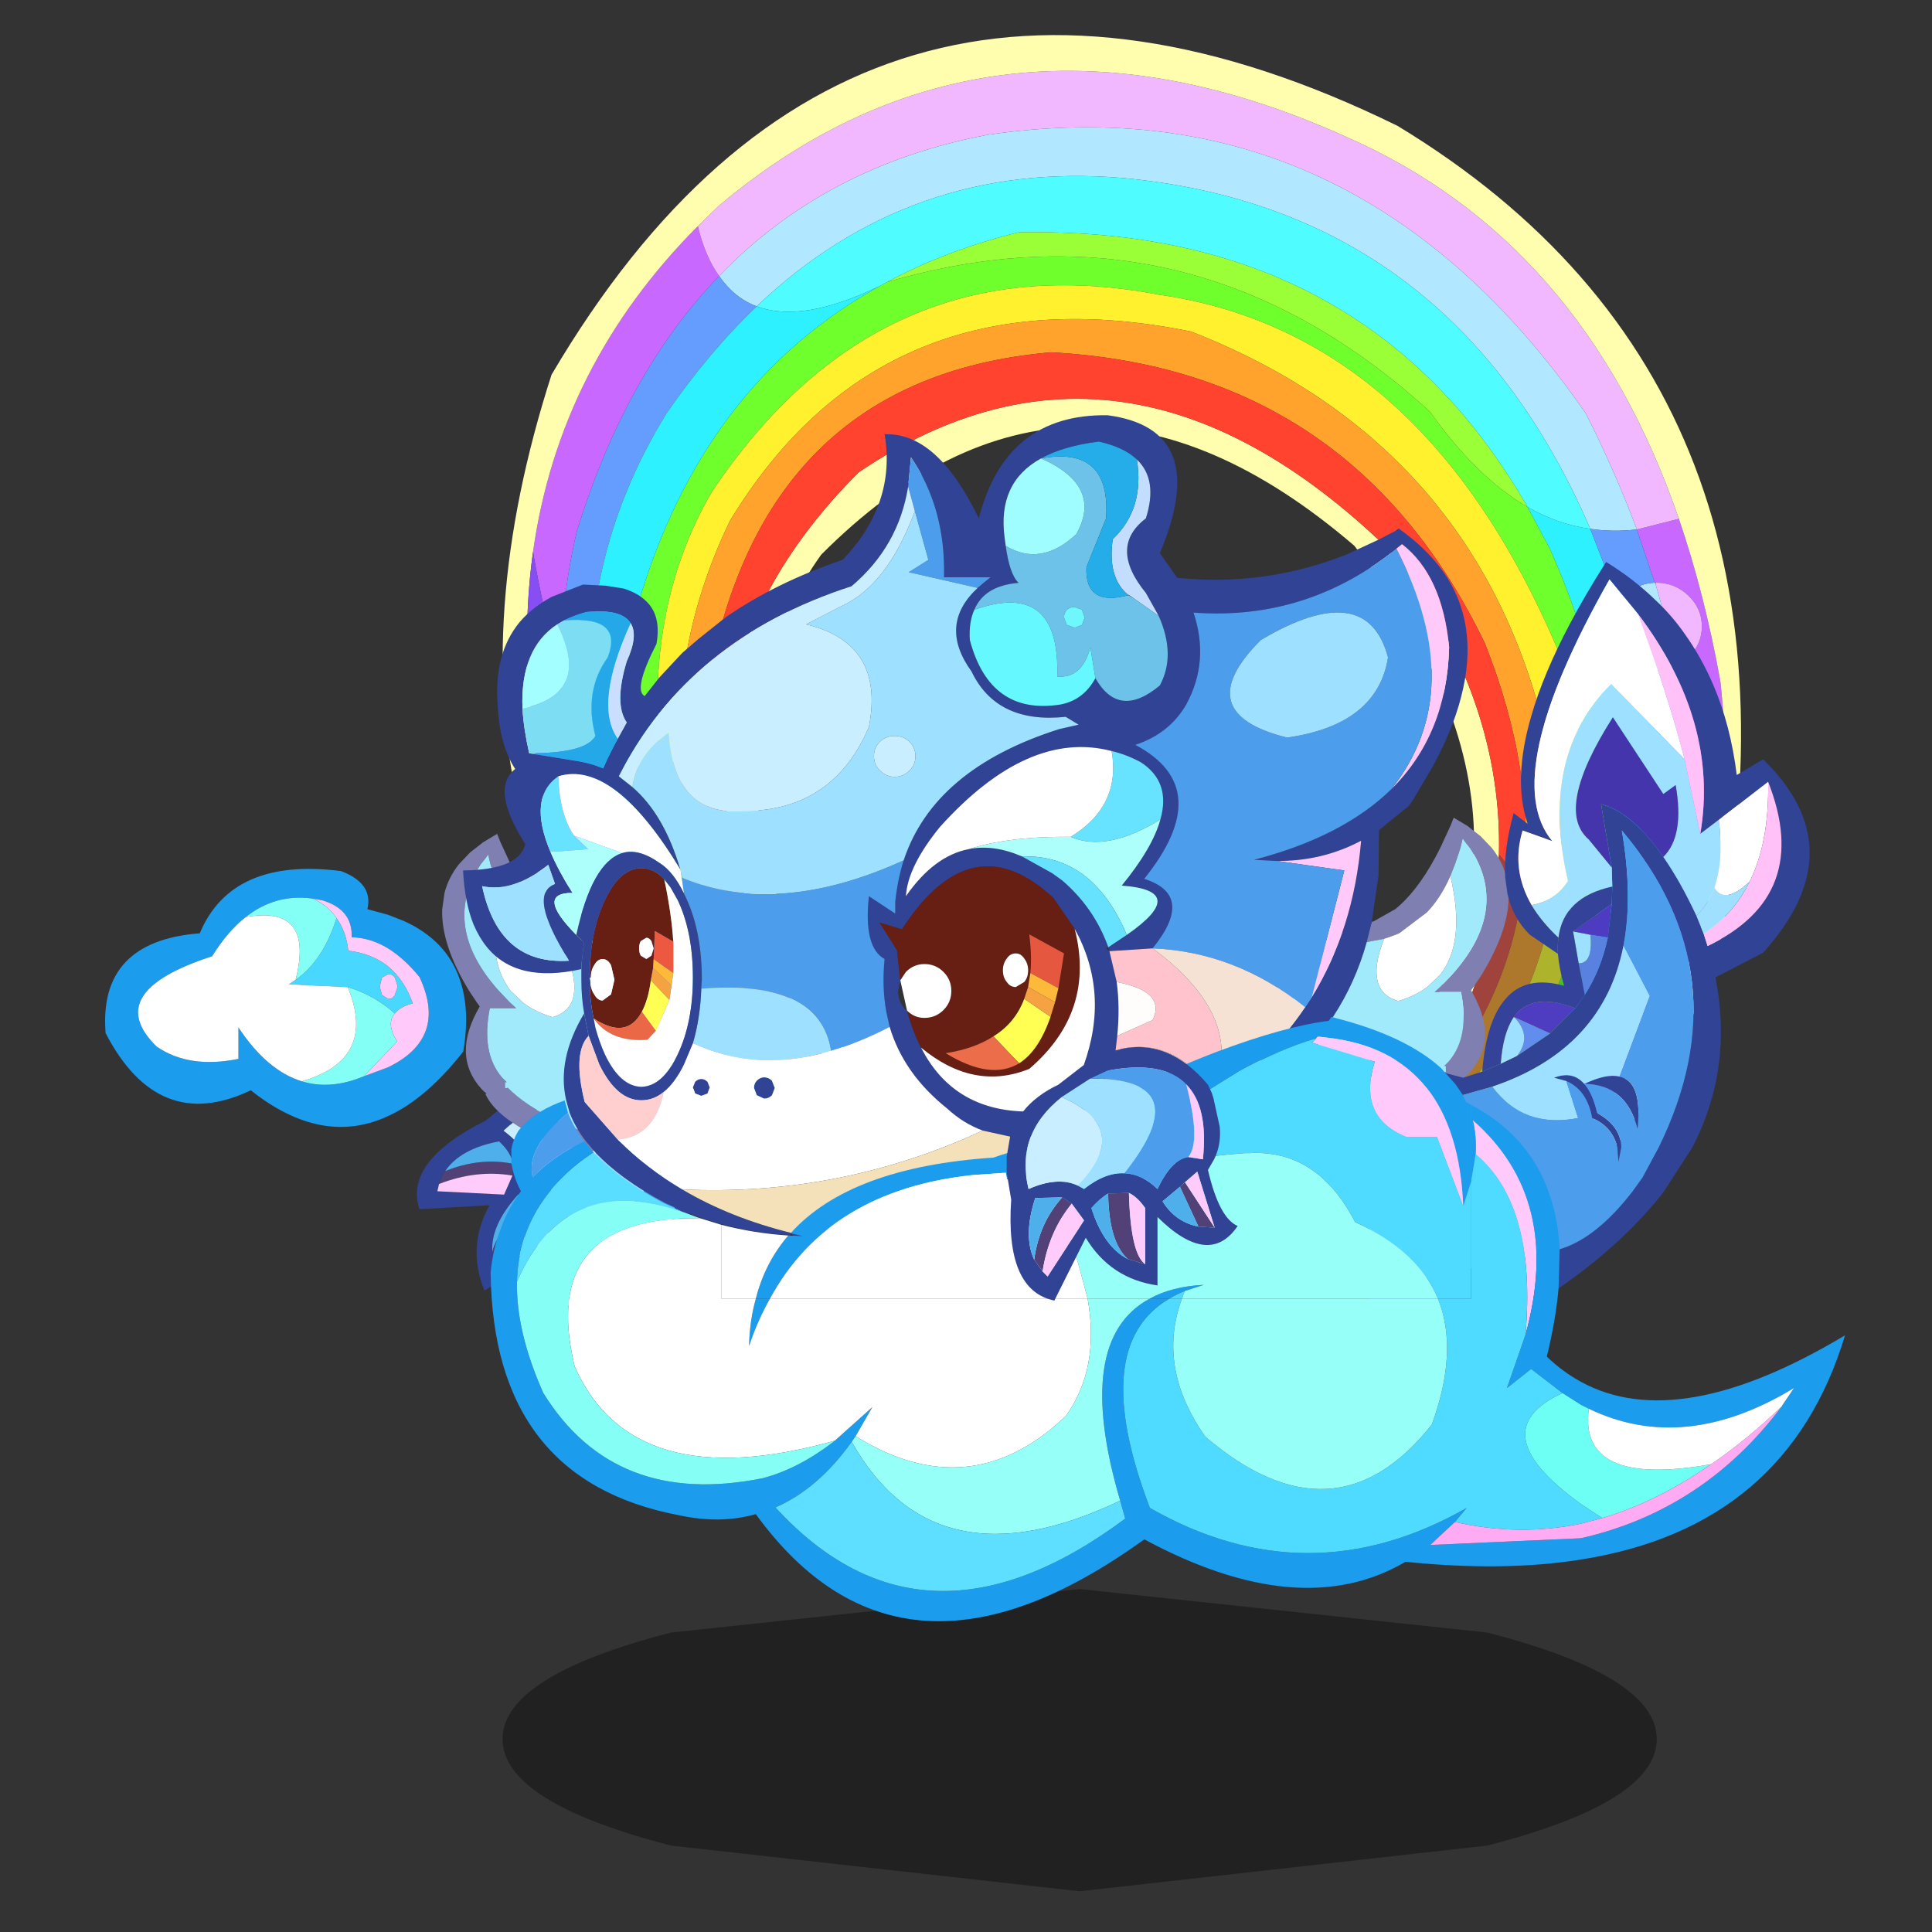 <svg xmlns:ffdec="https://www.free-decompiler.com/flash" xmlns:xlink="http://www.w3.org/1999/xlink" ffdec:objectType="frame" height="90" width="90" xmlns="http://www.w3.org/2000/svg"><rect width="100%" height="100%" fill="#333333" stroke="none"/><use ffdec:characterId="32" height="137.95" transform="translate(2.792 1.631) scale(.627)" width="140.35" xlink:href="#a"/><defs><g id="a" transform="translate(-4.45 -2.6)"><use ffdec:characterId="1" height="6.95" transform="matrix(1.715 0 0 3.231 37.337 118.058)" width="50" xlink:href="#b"/><use ffdec:characterId="3" height="21.65" transform="translate(30.95 80.8) scale(.833)" width="24.5" xlink:href="#c"/><use ffdec:characterId="5" height="110.05" transform="translate(37.35 2.6) scale(.833)" width="110.45" xlink:href="#d"/><use ffdec:characterId="7" height="28.3" transform="translate(93.55 60.75) scale(.833)" width="22.25" xlink:href="#e"/><use ffdec:characterId="9" height="28.3" transform="translate(32.85 61.95) scale(.833)" width="22.25" xlink:href="#f"/><use ffdec:characterId="16" height="75.45" transform="translate(98.96 36.046) scale(.833)" width="55.05" xlink:href="#g"/><use ffdec:characterId="18" height="23" transform="translate(7.8 64.55) scale(.833)" width="32.2" xlink:href="#h"/><use ffdec:characterId="24" height="75.25" transform="translate(34.4 30.85) scale(.833)" width="89.6" xlink:href="#i"/><use ffdec:characterId="29" height="53.9" transform="translate(36.45 75.55) scale(.833)" width="122.95" xlink:href="#j"/><use ffdec:characterId="31" height="22.6" transform="translate(74.75 77.8) scale(.833)" width="20.65" xlink:href="#k"/></g><g id="l" fill-rule="evenodd"><path d="M13.5 0q1.8.2 3.6 1.5l2.6 1.1 3 2.2q2.9 3.2 1.1 8.25l-.5.7-.35.4-1.85 1.7q-1.35.95-2.75 1.05l-1.15-.05q-3.2 3.05-3 4.8-4.55-.3-2.9-6.6L6.05 18.1q-1.6-3.9.45-7.6l-6.25.35q-1.4-4.25 5.9-7.9L8 1.45 9.25.7 11 .1l2.5-.1M19 3.7q-1.4-.9-2.7-1.4Q11.4.35 7.75 3.85q2.3 1.7 2.45 3.7l.05.6q2.2.9 3 2.45.7 1.35.25 3.2 2.9-.25 3.85 1l.4 1.2q4.4-1.85 5.15-4.65.8-2.9-2.5-6.75-.7-.5-1.4-.9m-3.75 11.95-.55-.2-1.9-.7q-1.1 1.95-.35 3.9l.6 1.3 3.55-3.8-1.35-.5m-4.3-5.4q-.7-.45-1.9-.7-2.45 2.7-2.3 5.1.05.8.4 1.55l4.3-2.5q.55-1.1.5-1.95-.1-.95-1-1.5M2 8.6l-.15.65 5.95.3.75-1.7.05-1.05q-.2-1.05-1.25-2-3.45.65-4.8 2.65Q2.2 8 2 8.6" fill="#314395"/><path d="M16.3 2.3q1.3.5 2.7 1.4 4.95 8.45-5.75 6.9-.8-1.55-3-2.45l-.05-.6q6.9 1.7 6.1-5.25" fill="#9de0ff"/><path d="M19 3.7q.7.4 1.4.9 3.3 3.85 2.5 6.75-3.75 3.7-5.55 3.45-.95-1.25-3.85-1 .45-1.85-.25-3.2 10.7 1.55 5.75-6.9" fill="#4d9ded"/><path d="m14.7 15.45.55.2-2.2 4.3-.6-1.3 2.25-3.2m-3.75-5.2q.9.55 1 1.5-4.7 2.9-4.8 4.45-.35-.75-.4-1.55.5-2.25 4.2-4.4M2 8.6q.2-.6.55-1.15Q5.65 6.2 8.6 6.8l-.05 1.05Q5.35 7.3 2 8.6" fill="#524177"/><path d="M22.9 11.35q-.75 2.8-5.15 4.65l-.4-1.2q1.8.25 5.55-3.45m-7.65 4.3 1.35.5-3.55 3.8 2.2-4.3m-3.3-3.9q.05.85-.5 1.95l-4.3 2.5q.1-1.55 4.8-4.45m-3.4-3.9-.75 1.7-5.95-.3L2 8.6q3.35-1.3 6.55-.75" fill="#ffcbfa"/><path d="M12.45 18.65q-.75-1.95.35-3.9l1.9.7-2.25 3.2m-5.7-4q-.15-2.4 2.3-5.1 1.2.25 1.9.7-3.7 2.15-4.2 4.4m-4.2-7.2q1.35-2 4.8-2.65 1.05.95 1.25 2-2.95-.6-6.05.65" fill="#4fafeb"/><path d="M10.2 7.55q-.15-2-2.45-3.7Q11.4.35 16.3 2.3q.8 6.95-6.1 5.25" fill="#c9eeff"/></g><g id="m" fill-rule="evenodd"><path d="M17.4 17.05q.65 2.7 1.9 4.45-8.35 8.65-12.7 22.8-1.45 6.2-1.4 12.25Q3.75 52.3 2.7 46.1q2.35-16.65 14.7-29.05m85.35 31.8-1.6-4.75 3.75-.95q2.3 6.7 3.7 14.5.75 6.75.1 12.95l-3.8 4.3q1.35-9-.35-18.55l1.2-.85q1.2-1.15 1.2-2.75t-1.2-2.75q-1.2-1.15-2.85-1.15h-.15" fill="#c868ff"/><path d="M101.15 44.1q-1.9-5.1-4.55-10.35Q76 4.1 43.25 8.9q-14.5 2.75-23.95 12.6-1.25-1.75-1.9-4.45l1.85-1.8q24.3-20.45 55.9-6.2 21.2 9.25 29.75 34.1l-3.75.95m3.4 12.25q-.65-3.7-1.75-7.45l.1-.05q1.65 0 2.85 1.15 1.2 1.15 1.2 2.75t-1.2 2.75l-1.2.85" fill="#f1b7ff"/><path d="M22.65 24.2q-2-.75-3.35-2.7 9.45-9.85 23.95-12.6Q76 4.1 96.6 33.75q2.65 5.25 4.55 10.35-2.1.25-4.15-.05-12.35-28.6-41.75-31.3-18.9-1.6-32.6 11.45m76.8 26.55.65-.75q1.1-1.1 2.65-1.15l.05.05q1.1 3.75 1.75 7.45l-1.65.3q-1.3 0-2.35-.7l-1.1-5.2" fill="#b1e7ff"/><path d="M91.4 42.1q2.7 1.55 5.6 1.95l2.15 5.55.3 1.15q-.55.9-.55 2 0 1.6 1.2 2.75l.45.45q2.15 11.8.2 21.8-1.55.75-3.05.85 3.25-15.9-4.3-32.75l-2-3.75" fill="#2df1fe"/><path d="M19.3 21.5q1.35 1.95 3.35 2.7-4.25 4.05-8.05 9.55-8.25 13.4-6.5 29-1.6-2.25-2.9-6.2-.05-6.05 1.4-12.25 4.35-14.15 12.7-22.8M97 44.05q2.05.3 4.15.05l1.6 4.75q-1.55.05-2.65 1.15l-.65.75-.3-1.15L97 44.05m3.55 11.9q1.05.7 2.35.7l1.65-.3q1.7 9.55.35 18.55-2.15 1.95-4.15 2.85 1.95-10-.2-21.8" fill="#659dff"/><path d="m33.7 22.35.55-.3Q61.3 14.1 82.7 33.6q4.15 5.85 8.7 8.5l2 3.75q7.55 16.85 4.3 32.75l-1.75-.1Q98 68.2 94.5 55.8 82.45 26.55 58.45 23.15q-24.85-4.75-39.8 17.6-6.1 10.45-4.55 24.6l-3.25-.15q-.9-7.4 1.2-14.35Q17.8 31.1 33.7 22.35" fill="#6eff2d"/><path d="M22.65 24.2q13.7-13.05 32.6-11.45 29.4 2.7 41.75 31.3-2.9-.4-5.6-1.95Q77 17 46 17.6q-6.45 1.6-11.75 4.45l-.55.3q-6.95 3.4-11.05 1.85" fill="#4ffcff"/><path d="m99.45 50.75 1.1 5.2-.45-.45q-1.2-1.15-1.2-2.75 0-1.1.55-2" fill="#44e8fb"/><path d="M17.4 17.05Q5.05 29.45 2.7 46.1 1 58.3 4.7 72.75q5.45 15.75 16.7 25.5l-.55 1.6Q-9.55 73.5 4.35 30.3 31.4-15.65 79.8 8.1q38.75 23.45 28.5 74.3-8.45 21.7-22.75 27.65.6-1.65.7-3.2 20-14.8 22.45-36.25.65-6.2-.1-12.95-1.4-7.8-3.7-14.5-8.55-24.85-29.75-34.1-31.6-14.25-55.9 6.2l-1.85 1.8m2.65 43.6Q21.7 49.05 31.75 39 55.8 22.8 79.8 46.65q9.4 12.85 9.05 26.45-.25 7.25-3.3 14.75-2.55 5.8-6.35 8.1l-1.85-1.15q19.25-22.7-1.4-49.25-25.2-21.6-47.55.8-12.7 17.85 2.05 44.1l-1.8.65Q18 74.75 20.05 60.65" fill="#fffeaf"/><path d="M86.25 106.85v-1.45q8.5-5.8 14.65-17.1 2.9-6.55 4-13.4l3.8-4.3q-2.45 21.45-22.45 36.25" fill="#874ef5"/><path d="m15.8 64.55-1.7.8q-1.55-14.15 4.55-24.6 14.95-22.35 39.8-17.6 24 3.4 36.05 32.65 3.5 12.4 1.45 22.7l-2.3-.8q.6-3.2.85-6.65Q90.9 38 61.4 26.45q-27.5-5.6-41.15 16.9-5 10.4-4.45 21.2" fill="#fff12d"/><path d="M15.8 64.55q-.55-10.8 4.45-21.2 13.65-22.5 41.15-16.9Q90.9 38 94.5 71.05q-.25 3.45-.85 6.65l-2.65-2q1.15-9.95-3.4-21.45-11.85-24.5-38.7-25.95-27.25 2.35-31.1 32.95V63l-2 1.55" fill="#ffa32d"/><path d="M17.8 63v-1.75q3.85-30.6 31.1-32.95 26.85 1.45 38.7 25.95 4.55 11.5 3.4 21.45l-2.15-2.6q.35-13.6-9.05-26.45Q55.8 22.8 31.75 39 21.7 49.05 20.05 60.65L17.8 63" fill="#ff432e"/><path d="M88.85 73.1 91 75.7q-1.25 11.65-10.45 21.15l-1.35-.9q3.8-2.3 6.35-8.1 3.05-7.5 3.3-14.75" fill="#9f433c"/><path d="m91 75.7 2.65 2q-2.55 12.6-11.8 20.2l-1.3-1.05q9.2-9.5 10.45-21.15" fill="#ad782b"/><path d="m14.1 65.35 1.7-.8q.75 13.65 10.15 28l-.9.7-6.4-9.8q-3.6-9.7-4.55-18.1M93.65 77.7l2.3.8q-2.35 12-12.3 21.2l-1.8-1.8q9.25-7.6 11.8-20.2" fill="#adb42b"/><path d="M83.65 99.7q9.95-9.2 12.3-21.2l1.75.1q-1.25 6.3-4.3 12.5l-8.65 10.05-1.1-1.45" fill="#4bbf2b"/><path d="m85.85 103.65-1.1-2.5L93.4 91.1q3.05-6.2 4.3-12.5 1.5-.1 3.05-.85-2.9 15-14.9 25.9" fill="#1fb4f4"/><path d="m86.25 105.4-.4-1.75q12-10.9 14.9-25.9 2-.9 4.15-2.85-1.1 6.85-4 13.4-6.15 11.3-14.65 17.1" fill="#4576f5"/><path d="M22.65 24.2q4.1 1.55 11.05-1.85-15.9 8.75-21.65 28.5-2.1 6.95-1.2 14.35-1.5-.65-2.75-2.45-1.75-15.6 6.5-29 3.8-5.5 8.05-9.55" fill="#2df1ff"/><path d="M8.1 62.75q.9 8.4 4.75 17.45 4.9 8.95 10.25 15.05l-.8 1.3Q5.2 77.3 5.2 56.55q1.3 3.95 2.9 6.2" fill="#4a74f5"/><path d="M2.7 46.1q1.05 6.2 2.5 10.45 0 20.75 17.1 40l-.9 1.7Q10.15 88.5 4.7 72.75 1 58.3 2.7 46.1" fill="#874ef4"/><path d="M14.1 65.35q.95 8.4 4.55 18.1l6.4 9.8-.85.8Q12.5 78.85 10.85 65.2l3.25.15" fill="#52bf2b"/><path d="M25.95 92.55q-9.4-14.35-10.15-28l2-1.55q.15 14.05 9.65 28.65l-1.5.9" fill="#ad7c2b"/><path d="m17.8 63 2.25-2.35Q18 74.75 28.65 91.1q-.65.25-1.2.55-9.5-14.6-9.65-28.65" fill="#ad342c"/><path d="M8.1 62.75q1.25 1.8 2.75 2.45Q12.5 78.85 24.2 94.05l-1.1 1.2q-5.35-6.1-10.25-15.05Q9 71.15 8.1 62.75" fill="#20b4ed"/><path d="M34.25 22.05Q39.55 19.2 46 17.6q31-.6 45.4 24.5-4.55-2.65-8.7-8.5-21.4-19.5-48.45-11.55" fill="#9bff38"/></g><g id="n" fill-rule="evenodd"><path d="M.6 24.25Q0 23 0 21.55 0 16.3 3.25 13 5.9 10.3 10 9.45V9.3l.2-.05 1.95-1.1.35-.3q1.95-1.75 3.65-5.15l.9-1.95.3-.75 1.25.75.25.2.9.7 1 1.05q.95 1.2 1.3 2.6l.2 1.45q.1 3.15-2.4 7.25l-.7 1.05-.25.35q2.55 4.35-.15 7.35l-.25.25-.2.15.1.05q-.8 1.75-3.65 3.3Q11.4 28.3 8 28.3l-2.75-.4q8.05-2.1 11.15-5.25l.2.05.05-.05v-.5h-.15l.4-.4q1.9-2.2 1.1-6.2h-2.35l.55-.5 1-1.05q5.2-5.8 1.6-11.3l-.4-.5-.25-.35-.2.85-.45 1.35-.45 1.15q-.85 1.95-2.1 3.25L12.5 10.3l-.35.15-1 .35-1.6.3.1-.35q-2.85 1-4.65 2.7-3.1 3-4.4 10.8" fill="#7f7fb2"/><path d="m5.25 27.9-.4-.15q-1-.4-1.95-1-1.6-1.05-2.3-2.5 1.3-7.8 4.4-10.8 1.8-1.7 4.65-2.7l-.1.35 1.6-.3q-.85 2.1-.65 3.45.2 1.6 1.9 2.1 1.55-.45 2.65-1.3l1.1-1.05q2.3-2.95.9-8.8l.45-1.15.45-1.35.2-.85.25.35.4.5q3.6 5.5-1.6 11.3l-1 1.05-.55.5H18q.8 4-1.1 6.2l-.4.4h.15v.5l-.05.05-.2-.05Q13.3 25.8 5.25 27.9" fill="#a1eafc"/><path d="m11.15 10.8 1-.35.35-.15 2.45-1.85q1.25-1.3 2.1-3.25 1.4 5.85-.9 8.8l-1.1 1.05q-1.1.85-2.65 1.3-1.7-.5-1.9-2.1-.2-1.35.65-3.45" fill="#fff"/></g><g id="o" fill-rule="evenodd"><path d="M17 27.9q-8.05-2.1-11.15-5.25l-.2.05-.05-.05v-.5h.15l-.4-.4q-1.9-2.2-1.1-6.2H6.6l-.55-.5-1-1.05q-5.2-5.8-1.6-11.3l.4-.5.25-.35.2.85.45 1.35.45 1.15q.85 1.95 2.1 3.25l2.45 1.85.35.15 1 .35 1.6.3-.1-.35q2.85 1 4.65 2.7 3.1 3 4.4 10.8.6-1.25.6-2.7 0-5.25-3.25-8.55-2.65-2.7-6.75-3.55V9.3l-.2-.05q-1-.35-1.95-1.1l-.35-.3Q7.8 6.1 6.1 2.7L5.2.75 4.9 0 3.65.75l-.25.2-.9.7-1 1.05Q.55 3.9.2 5.3L0 6.75Q-.1 9.9 2.4 14l.7 1.05.25.35q-2.55 4.35.15 7.35l.25.25.2.15-.1.05q.8 1.75 3.65 3.3 3.35 1.8 6.75 1.8l2.75-.4" fill="#7f7fb2"/><path d="m5.2 5.2-.45-1.15L4.3 2.7l-.2-.85-.25.35-.4.5Q-.15 8.2 5.05 14l1 1.05.55.5H4.25q-.8 4 1.1 6.2l.4.4H5.6v.5l.05.05.2-.05Q8.95 25.8 17 27.9l.4-.15 1.95-1q1.6-1.05 2.3-2.5-1.3-7.8-4.4-10.8-1.8-1.7-4.65-2.7l.1.35-1.6-.3q.85 2.1.65 3.45-.2 1.6-1.9 2.1-1.55-.45-2.65-1.3L6.1 14q-2.3-2.95-.9-8.8" fill="#a1eafc"/><path d="M5.2 5.2q-1.4 5.85.9 8.8l1.1 1.05q1.1.85 2.65 1.3 1.7-.5 1.9-2.1.2-1.35-.65-3.45l-1-.35-.35-.15L7.3 8.45Q6.05 7.15 5.2 5.2" fill="#fff"/></g><g id="p" fill-rule="evenodd"><path d="m16.8 34.95-2.5-1.7q-1.5-1.45-2-3.65l-.2-1.45q-.15-2.5.75-5.75l1.25.95q-1.35-3.95.35-9.7 1.05-3.65 3.4-8.1Q19.25 2.9 21.1 0q2.45 1.5 4.4 3.4 1.45 1.35 2.6 3 1.5 2.1 2.55 4.55 1.55 3.6 2.1 8.05l2.35-1.4q8.3 8.05 0 17.25l-4.25 2.2q1.6 8.1-2.05 15.15l-2.55 3.95q-3.5 4.55-9.4 8.65L0 68.6v-3.65l16.95-3.65q3.25-.95 6.5-5.15l.9-1.25 1.45-2.7q7.55-15.4-3.3-28.25 1 5.8.15 10.25-1.8 9.25-11.7 12.6l-2.65.75-8.3-1.6V43.8L8.35 46l1.7-.55 1.65-.7 1.45-.7 2.95-2 2.25-2.25.85-1.2q1.45-2.25 2.05-5.1l.35-3 .05-1.55-.05-1.7-.95-5.65q2.75.7 5.55 4.7 1.5 2.15 2.95 5.25l.65 1.6.35 1.1q9.4-4.5 5.4-14.65l-4.4 3.4-1.65 1.25q1.7-10-5.55-19.6l-2.55-3.1Q11.45 19.1 16.3 24.9l-2.65-.95q-1.05 3.45.8 6.65.9 1.5 2.4 2.9-.1.65-.05 1.45m.75 11.35-1.1-.3q1.65-.65 2.7.55.75.85 1.15 2.6 2.1 1.15 2.15 3.05l-.25 1.3-.1-1.3q-.45-1.85-2.25-2.6-.45-2.5-2.3-3.3m1.6.25q2-.95 3.15-.65 2.05.45 1.6 4.65-1-3.95-4.75-4" fill="#314395"/><path d="M14.45 30.6q-1.85-3.2-.8-6.65l2.65.95q-4.85-5.8 5.1-23.35l2.55 3.1Q26.6 11.8 28.1 17.6l-6.55-6.7q-6.45 6.4-3.85 17.55-1.15 1.8-3.25 2.15m16.7-7.6 4.4-3.4q.1 5.4-1.65 8.9-2.2 2.1-3.15.55.85-2.4.4-6.05" fill="#fff"/><path d="M16.85 33.5q-1.5-1.4-2.4-2.9 2.1-.35 3.25-2.15-2.6-11.15 3.85-17.55l6.55 6.7 1.4 6.65L31.15 23q.45 3.65-.4 6.05-.55 1.5-1.6 2.5-1.45-3.1-2.95-5.25 1.9-1.85 1.1-6.4l-1.1.8-4.5-6.85q-5.25 8.25-2.15 10.9l2.05 2.5.05 1.7q-4.35.95-4.8 4.55m-3.7 10.55-1.45.7q.2-2.75 1.15-4.15h.05q1.65 1.7.25 3.45m-2.2 2.75q9.9-3.35 11.7-12.6L25 38.7l-2.7 7.2q-1.15-.3-3.15.65-1.05-1.2-2.7-.55l1.1.3 1.05 3.3q-4.9.95-7.65-2.8m7.7-11-.5-2.85 1.55.3q.25 2.55-1.05 2.55" fill="#9de0ff"/><path d="M23.95 4.65q7.25 9.6 5.55 19.6l-1.4-6.65q-1.5-5.8-4.15-12.95m11.6 14.95q4 10.15-5.4 14.65l-.35-1.1q2.65-1.7 4.1-4.65 1.75-3.5 1.65-8.9" fill="#ffc1f8"/><path d="M26.2 26.3q-2.8-4-5.55-4.7l.95 5.65-2.05-2.5q-3.1-2.65 2.15-10.9l4.5 6.85 1.1-.8q.8 4.55-1.1 6.4" fill="#4535ad"/><path d="m21.6 30.5-.35 3-1.55-.25-1.55-.3 3.45-2.45" fill="#4d3bc1"/><path d="M21.25 33.5q-.6 2.85-2.05 5.1l-.55-2.8q1.3 0 1.05-2.55l1.55.25" fill="#5982e0"/><path d="M16.8 34.95q-.05-.8.05-1.45.45-3.6 4.8-4.55l-.05 1.55-3.45 2.45.5 2.85.55 2.8-.85 1.2q-3.85-1.5-5.5.8-.95 1.4-1.15 4.15l-1.65.7q.35-4.55 2.1-6.5 1.8-2.1 5.2-1.15-.45-1.6-.55-2.85" fill="#34429a"/><path d="m0 45.95 8.3 1.6 2.65-.75q2.75 3.75 7.65 2.8l-1.05-3.3q1.85.8 2.3 3.3 1.8.75 2.25 2.6l.1 1.3.25-1.3q-.05-1.9-2.15-3.05-.4-1.75-1.15-2.6 3.75.05 4.75 4 .45-4.2-1.6-4.65l2.7-7.2-2.35-4.5q.85-4.45-.15-10.25Q33.35 36.8 25.8 52.2l-1.45 2.7-.9 1.25q-3.25 4.2-6.5 5.15L0 64.95v-19" fill="#4d9ded"/><path d="m18.35 39.8-2.25 2.25-3.2-1.45h-.05q1.65-2.3 5.5-.8" fill="#4e3cc1"/><path d="m16.1 42.05-2.95 2q1.4-1.75-.25-3.45l3.2 1.45" fill="#608dee"/><path d="m29.8 33.15-.65-1.6q1.05-1 1.6-2.5.95 1.55 3.15-.55-1.45 2.95-4.1 4.65" fill="#9fdfff"/></g><g id="q" fill-rule="evenodd"><path d="M26.65 4.65q3.75 1.7 4.95 5.1 1 2.75.35 6.55-3.3 4.2-6.7 5.75-5.9 2.75-12.25-2.3Q4.75 23.7.05 14.65q-.65-8.2 8.4-8.9Q11.3-1.05 21.05.2q2.9 1.1 2.35 3.4l1.85.5 1.4.55M23.1 18.5l2.15-.8q5.35-2.6 2.8-8.05Q26.7 8 25.25 7.1q-1.55-.95-3.25-1 .1-2.5-2.65-3.3l-.85-.15q-3.3-.45-5.95 1.65-1.6 1.25-3 3.5-9.9 3.2-4.95 8.05 2.9 2 7.3 1.1v-2.8q2.55 3.85 5.65 4.8 2.55.8 5.55-.45" fill="#1c9ced"/><path d="M20.65 4.4q.85 1.15 1.05 2.9 2.1.25 3.55 1.4 1.45 1.2 2.2 3.3-1.15.3-1.6.9l-.6-.5q-1.7-1.3-3.6-1.85l-5.25-.25.6-.4q2.45-1.7 3.65-5.5m4.6 7.2h.05q.35 0 .55-.35l.25-.75-.25-.8q-.2-.3-.55-.3h-.05l-.55.3-.2.8.2.75.55.35" fill="#47d7ff"/><path d="M25.85 12.9q.45-.6 1.6-.9-.75-2.1-2.2-3.3-1.45-1.15-3.55-1.4-.2-1.75-1.05-2.9-.75-1.15-2.15-1.75l.85.15q2.75.8 2.65 3.3 1.7.05 3.25 1 1.45.9 2.8 2.55 2.55 5.45-2.8 8.05l-2.15.8 2.95-3.1q-1-1.6-.2-2.5m-.6-1.3-.55-.35-.2-.75.2-.8.55-.3h.05q.35 0 .55.3l.25.8-.25.75q-.2.35-.55.35h-.05" fill="#ffcafa"/><path d="M20.65 4.4Q19.45 8.2 17 9.9q1.7-6.7-4.45-5.6 2.65-2.1 5.95-1.65 1.4.6 2.15 1.75m1 6.15q1.9.55 3.6 1.85l.6.5q-.8.9.2 2.5l-2.95 3.1q-3 1.25-5.55.45 6.75-1.95 4.1-8.4" fill="#83fff6"/><path d="m17 9.9-.6.4 5.25.25q2.65 6.45-4.1 8.4-3.1-.95-5.65-4.8v2.8q-4.4.9-7.3-1.1Q-.35 11 9.55 7.8q1.4-2.25 3-3.5Q18.7 3.2 17 9.9" fill="#fff"/></g><g id="r" fill-rule="evenodd"><path d="M82.8 33.35q4.95-4.9 5.15-12.65-.6-6.4-4.2-9.2l-.5.4q-8 6.45-18.1 5.7 1.45 4.35-.65 8.2-1.5 2.6-4.55 3.6 7.3 3.85.8 11.95 4.6 1.45.75 6.2l-3.85.25.65 2.75q.3 2.25.05 4.8l-.15 1.3.6-.15-.65.3q-2.45 8.15-9.3 7.55l-2.5-.55q-1.75-.65-3.15-1.95-3.9-3.1-5.15-7.3l-.3-1.35q-.4-2.2-.15-4.7-1.9-1.05-1.4-5.6l2.35 1.55V43.4q.2-1.95.75-3.7Q42 31.55 53.15 28l1.75-.4-1.15-.7q-6.15.65-8.4-4.05-3-4.15.55-7.45.5-.45 1.15-.95H42.9q.15-6.15-2.95-10.7l-.25 2.6q-.85 5.35-5.05 8.9Q20.1 19.95 13.9 32.2l1.2.95q2.85 2.45 4.3 7.4-5.95-9.85-10.9-8.35-2.75 1.9-.7 6.75.7 1.65 1.95 3.65-3.35 0 .35 3.75l.7.7q-.2 1.15-.25 2.35-5.8 1.3-8.45-2-.65-.8-1.15-1.95Q.15 43.5 0 40.6q5-.05 5.55-2.35-3.15-4.95-.9-6.7-1.4-2.15-1.55-5.6-.4-4.65 1.95-7.5 1.1-1.3 2.85-2.25l2.8-1.1 2 .1 1.6.25q1.3.4 2.05 1.15 1.35 1.3.9 3.8-2.1 4.1-1.05 4.65l1.3-1.65 2.05-2.2L21 19.95 23.45 18q4.5-3.1 10.4-5.1 4.8-5 3.75-11.2 4.7-.2 8.4 7.5Q48.4-.15 57.5 0q9.3 1.25 4.65 12.3l1.55 2.2q7.9.8 15.15-2.1l2.8-1.3 1.45-.75.35-.25q2.4 1.7 3.9 3.75Q90.75 18.6 89 25.2q-.75 2.9-2.55 6.2l-1.75 2.95-.35.5L81.7 37l-.05 4.05-.6 4.15-.45 1.8q-1 3.6-3 6.65l-1.25 1.75-.15.2.45.1-1.95 2.05-.4-.1q-2.9 2.85-6.8 5.05l.05.75-.15-.7Q52.7 72.1 33.2 72.9l.5 1.25q-1.95.5-3.75 1.1l-.6-2.3Q48.7 71.1 67 60.95q5-3.55 8.1-8.15l.6-.9q3.75-6.1 4.4-13.95-3.5 1.85-7.55 1.8h-.1l-1.9-.1q7.9-2.05 12.25-6.3m-25.25 14.1-.2.1.3.25-.1-.35 1.65-1.1q5.7-3.95-.45-4.4 2.75-3.35 3.45-5.9.95-3.35-1.75-5.1-1.3-.7-2.6-1Q50.4 28 42.55 36.7q-2.9 3.55-3.05 6.2 2.5-3.6 5.6-4.2 2.2-.45 4.75.65l2.7 1.5.9.65q2.85 2.45 4.1 5.95m4.5-29.55-1.15-2.05q-3.35-4.1 0-6.65 1.1-3.45-.8-5.25-1.15-1.1-3.4-1.6-3.15.4-5.15 1.5Q47.65 6 48.3 10.9l.1.75q.35 2.55 1.15 3.3-3.05.25-3.95 2.4-.5 1.1-.4 2.7 1.8 6.75 8.1 5.75 2.05-.4 3.1-2.35 2.1 3.7 5.75.65 1.45-2.7-.1-6.2m-7.5 27.9-1.9-2.75q-7.3-6.8-13.5 2.8l-2-.6 1.55 2.45.3 2.7-.2.95q0 1 .7 1.7l.1.05q.5 1.85 1.25 3.3 2.8 5.5 9.15 5.7 3.65-.35 5.35-4.1 2.35-6.5-.8-12.2M9 18.3l-.6.35q-3.3 2.15-3.1 7.5.1 1.8.6 4l4 .65q1.4.2 2.6.7.6-1.4 1.3-2.65l.8-1.45q-1.15-1.65 0-5.45 1.05-2.3.35-3.4-.8-1.3-3.95-1-1.1.3-2 .75M7.6 40.1Q4.4 42.6 1.7 42q1.5 7.05 7.75 6.65Q5.7 42.7 8.2 41.8l-.6-1.7m12.9 19.85.2-.5q.25-.25.55-.25.3 0 .55.25l.2.5-.2.55-.55.2-.55-.2-.2-.55m5.7-.6q.3-.3.65-.3.4 0 .7.3l.25.65-.25.65q-.3.3-.7.3l-.65-.3-.25-.65q0-.4.25-.65m3.15 13.6-.2.2q-4.1-.25-7.9-1.55l-1.5-.55-1.75-.8q-3.95-2.1-6.2-4.5l-.85-1Q10 63.5 9.5 62.2l-.3-1.1q-.85-3.65 1.6-7.75l.4 2q-1.45 1.5-.35 5.9l2.95 3.35q2.55 2.55 5.75 4.45 4.3 2.55 9.8 3.9" fill="#314395"/><path d="m83.25 11.9.5-.4q3.6 2.8 4.2 9.2-.2 7.75-5.15 12.65 6.95-8.75.45-21.45m-10.7 27.85q4.05.05 7.55-1.8-.65 7.85-4.4 13.95l2.9-11.3-6.05-.85" fill="#ffcafa"/><path d="M82.8 33.35q-4.35 4.25-12.25 6.3l1.9.1h.1l6.05.85-2.9 11.3-.6.9q-6.2-4.95-13.6-5.25 3.85-4.75-.75-6.2 6.5-8.1-.8-11.95 3.05-1 4.55-3.6 2.1-3.85.65-8.2 10.1.75 18.1-5.7 6.5 12.7-.45 21.45m-49.1 40.8-.5-1.25q19.5-.8 34.2-10.15l.15.7-.05-.75q3.9-2.2 6.8-5.05l.4.1q-4.9 4.75-11.25 8.85-8.2 5.25-17.75 5.65-6.3.45-12 1.9m6-67.8.25-2.6q3.1 4.55 2.95 10.7h4.15q-.65.5-1.15.95L39.75 14l1.75-1.1-1.2-4.35-.6-2.2m-.4 33.35q-.55 1.75-.75 3.7v1.05L36.2 42.9q-.5 4.55 1.4 5.6-.25 2.5.15 4.7l.3 1.35q-2.7 1.4-5.25 2.15-1-6.4-11.55-5.55l.05-.85q0-4.5-1.6-7.65l-.2-1.4h.05Q28.1 44.8 39.3 39.7m31.85-19.65q-6.5 6.5 2.35 8.7 8.05-1.15 9-7.15-1.9-7.15-11.35-1.55" fill="#4d9ded"/><path d="M60.1 3.95q1.9 1.8.8 5.25-3.35 2.55 0 6.65l1.15 2.05-2.2-1.55-.5-.35v.05q-1.9-1.55-1.4-5 2.85-2.7 2.15-7.1" fill="#c3ddff"/><path d="m59.85 16.35 2.2 1.55q1.55 3.5.1 6.2-3.65 3.05-5.75-.65l-.45-2.75q-.75 2.8-2.95 2.6.25-8.65-7.4-5.95.9-2.15 3.95-2.4-.8-.75-1.15-3.3 3.15 1.9 6.3-1.05 2.4-4.3-3.15-6.75 6.25-1.15 5.8 5.35l-1.75 4.35q-.15 3.55 3.75 2.5l.5.3m-4.65 1-.65-.25q-.4 0-.7.25-.25.3-.25.7l.25.65.7.25.65-.25.25-.65-.25-.7" fill="#6dc2ea"/><path d="M60.1 3.95q.7 4.4-2.15 7.1-.5 3.45 1.4 5-3.9 1.05-3.75-2.5l1.75-4.35q.45-6.5-5.8-5.35 2-1.1 5.15-1.5 2.25.5 3.4 1.6" fill="#25adea"/><path d="m48.4 11.65-.1-.75q-.65-4.9 3.25-7.05Q57.1 6.3 54.7 10.6q-3.15 2.95-6.3 1.05" fill="#a0fdff"/><path d="M56.4 23.45q-1.05 1.95-3.1 2.35-6.3 1-8.1-5.75-.1-1.6.4-2.7 7.65-2.7 7.4 5.95 2.2.2 2.95-2.6l.45 2.75" fill="#65f8fe"/><path d="M19.4 40.55q-1.45-4.95-4.3-7.4.45-2.9 3.25-4.85.45 7.5 6.65 7 8 0 11.2-7.5 1.45-7.45-5.6-9.15l3.1-1.6.1-.05q4.05-1.85 6.5-8.45l1.2 4.35-1.75 1.1 6.15 1.4q-3.55 3.3-.55 7.45 2.25 4.7 8.4 4.05l1.15.7-1.75.4Q42 31.55 39.3 39.7q-11.2 5.1-19.75 1.55l-.15-.65v-.05m51.75-20.5q9.45-5.6 11.35 1.55-.95 6-9 7.15-8.85-2.2-2.35-8.7M7.6 40.1l.6 1.7q-2.5.9 1.25 6.85-6.25.4-7.75-6.65 2.7.6 5.9-1.9m13.65 11.05Q31.8 50.3 32.8 56.7q-6.6 1.95-12.3-.7.65-2.2.75-4.85m19.1-20.75q0-.75-.55-1.3-.55-.5-1.3-.5t-1.3.5q-.55.55-.55 1.3 0 .8.55 1.3.55.55 1.3.55t1.3-.55q.55-.5.55-1.3" fill="#9de0ff"/><path d="m55.2 17.35.25.7-.25.65-.65.25-.7-.25-.25-.65q0-.4.25-.7.3-.25.7-.25l.65.25" fill="#6ff7fe"/><path d="M7.8 38.95q-2.05-4.85.7-6.75.1 3.4 1.4 5.3l1.25 1.2-3.35.25m50.05-9q1.3.3 2.6 1 2.7 1.75 1.75 5.1-4.8 2.95-8 1.55 4.5-2.75 3.65-7.65" fill="#67e3ff"/><path d="M10.1 46.35q-3.7-3.75-.35-3.75-1.25-2-1.95-3.65l3.35-.25-1.25-1.2 4.3 1.55q-2.7.85-4.1 7.3m39.75-7q-2.55-1.1-4.75-.65 3.6-1.15 9.1-1.1 3.2 1.4 8-1.55-.7 2.55-3.45 5.9 6.15.45.45 4.4-3.05-7.2-9.35-7" fill="#acfffa"/><path d="M49.3 48q-.5 0-.8.45-.35.45-.35 1.05 0 .65.35 1.05.3.45.8.45l.75-.45q.35-.4.35-1.05 0-.6-.35-1.05-.3-.45-.75-.45M39 50.4l-.3-2.7-1.55-2.45 2 .6q6.2-9.6 13.5-2.8l1.9 2.75q1.9 7.4-4.05 12.5-4.95 2-9.65-1.9-.75-1.45-1.25-3.3.65.65 1.55.65 1 0 1.7-.7t.7-1.7q0-1-.7-1.7t-1.7-.7q-.95 0-1.65.7l-.5.75m14.1.7.5-3.1-3.1-1.7q.25 1.9.1 3.45L50.4 51l-.35 1.05q-.8 2.15-2.75 3.35-1.7 1.1-4.25 1.5 4 2.45 6.55.9 1.75-1.1 2.8-4.15l.4-1.3.3-1.25m-41.45 2.7q-.35-1.6-.35-3.45h.05q0 .8.35 1.3.3.55.75.55l.75-.55.3-1.3-.3-1.3q-.3-.55-.75-.55t-.75.55q-.3.45-.3 1.1h-.1q0-4.05 1.35-6.9Q14 40.4 15.9 40.4q1.15 0 2.05 1 .65 3.1.8 5.55L17.1 46l-.05 1.55-.05.95-.05.8-.2 1.1q-.25 1.8-.8 2.8-1.35 2.55-4.3.6M17 47.55l-.2-.65q-.2-.3-.45-.3l-.5.3q-.15.25-.15.65t.15.65l.5.3.45-.3.2-.65" fill="#681f13"/><path d="M8.5 32.2q4.95-1.5 10.9 8.35v.05l.1.6v.05l.2 1.4q-.95-1.95-2.15-2.7-1.9-1.35-3.35-.9L9.9 37.5q-1.3-1.9-1.4-5.3m29.55 22.35q1.25 4.2 5.15 7.3 1.4 1.3 3.15 1.95-12.75 5.9-26.8 5.25-3.2-1.9-5.75-4.45 3.3-.25 4.1-4.25 1-.8 1.8-2.45l.8-1.9q5.7 2.65 12.3.7 2.55-.75 5.25-2.15M45.1 38.7q-3.1.6-5.6 4.2.15-2.65 3.05-6.2 7.85-8.7 15.3-6.75.85 4.9-3.65 7.65-5.5-.05-9.1 1.1m4.2 9.3q.45 0 .75.45.35.45.35 1.05 0 .65-.35 1.05l-.75.45q-.5 0-.8-.45-.35-.4-.35-1.05 0-.6.35-1.05.3-.45.8-.45M39 50.4l.5-.75q.7-.7 1.65-.7 1 0 1.7.7t.7 1.7q0 1-.7 1.7t-1.7.7q-.9 0-1.55-.65l-.6-2.7m1.85 6q4.7 3.9 9.65 1.9 5.95-5.1 4.05-12.5 3.15 5.7.8 12.2-1.7 3.75-5.35 4.1-6.35-.2-9.15-5.7m-22.9-15 .55.7.65 1.15q1.35 2.85 1.35 6.9 0 4-1.35 6.85-1.35 2.85-3.25 2.9-1.9-.05-3.25-2.9-.5-1.1-.85-2.4l-.15-.8q1.5 2.15 4.8 1.9l.75-.8 1.2-2.75.2-1.3.15-1.1v-2.8q-.15-2.45-.8-5.55m-6.55 8.75q0-.65.3-1.1.3-.55.75-.55t.75.55l.3 1.3-.3 1.3-.75.55q-.45 0-.75-.55-.35-.5-.35-1.3l.05-.2m5.6-2.6-.2.65-.45.3-.5-.3q-.15-.25-.15-.65t.15-.65l.5-.3q.25 0 .45.3l.2.65m9.2 11.8q-.25.25-.25.65l.25.65.65.3q.4 0 .7-.3l.25-.65-.25-.65q-.3-.3-.7-.3-.35 0-.65.3m-5.7.6.2.55.55.2.55-.2.2-.55-.2-.5q-.25-.25-.55-.25-.3 0-.55.25l-.2.5" fill="#fff"/><path d="M57.55 47.45q-1.25-3.5-4.1-5.95l-.9-.65-2.7-1.5q6.3-.2 9.35 7l-1.65 1.1" fill="#66e2ff"/><path d="M50.6 49.75q.15-1.55-.1-3.45l3.1 1.7-.5 3.1-2.5-1.35" fill="#e5573e"/><path d="m58.8 56.5-.6.15.15-1.3 3.15-1.4q1.25-2.55-3.2-3.4l-.65-2.75 3.85-.25q8.4 6.2 5.35 12.9l-.35-.75q-3.45-4.1-7.7-3.2" fill="#ffc3cd"/><path d="m15.1 33.15-1.2-.95q6.2-12.25 20.75-16.95 4.2-3.55 5.05-8.9l.6 2.2q-2.45 6.6-6.5 8.45l-.1.05-3.1 1.6q7.05 1.7 5.6 9.15Q33 35.3 25 35.3q-6.2.5-6.65-7-2.8 1.95-3.25 4.85m25.25-2.75q0 .8-.55 1.3-.55.55-1.3.55t-1.3-.55q-.55-.5-.55-1.3 0-.75.55-1.3.55-.5 1.3-.5t1.3.5q.55.55.55 1.3" fill="#c9eeff"/><path d="m8.4 18.65.6-.35q5.35-.45 3.9 3.3-2.15 3-1.1 7-.8 1.55-5.9 1.55-.5-2.2-.6-4 6.25-1.3 3.1-7.5" fill="#7dddf3"/><path d="M9 18.3q.9-.45 2-.75 3.15-.3 3.95 1-3.3 7.25-1.15 10.3-.7 1.25-1.3 2.65-1.2-.5-2.6-.7l-4-.65q5.1 0 5.9-1.55-1.05-4 1.1-7 1.45-3.75-3.9-3.3" fill="#25a8e7"/><path d="M14.95 18.55q.7 1.1-.35 3.4-1.15 3.8 0 5.45l-.8 1.45q-2.15-3.05 1.15-10.3" fill="#cadeff"/><path d="M10.55 49.4q.05-1.2.25-2.35l-.7-.7q1.4-6.45 4.1-7.3 1.45-.45 3.35.9 1.2.75 2.15 2.7 1.6 3.15 1.6 7.65l-.05.85q-.1 2.65-.75 4.85l-.8 1.9q-.8 1.65-1.8 2.45-.9.75-2 .75-2.2 0-3.75-3.2l-.95-2.55-.4-2q-.25-1.4-.25-3v-.95m1.1 4.4.15.8q.35 1.3.85 2.4 1.35 2.85 3.25 2.9 1.9-.05 3.25-2.9t1.35-6.85q0-4.05-1.35-6.9l-.65-1.15-.55-.7q-.9-1-2.05-1-1.9 0-3.25 2.85t-1.35 6.9v.2q0 1.85.35 3.45" fill="#324496"/><path d="m53.1 51.1-.3 1.25L50.4 51l.2-1.25 2.5 1.35m-34.35-1.35-.15 1.1-1.65-1.55.05-.8 1.75 1.25" fill="#fdb939"/><path d="M18.75 46.95v2.8L17 48.5l.05-.95.05-1.55 1.65.95" fill="#ec5940"/><path d="M5.3 26.15q-.2-5.35 3.1-7.5 3.15 6.2-3.1 7.5" fill="#a3feff"/><path d="M52.4 53.65q-1.05 3.05-2.8 4.15l-2.3-2.4q1.95-1.2 2.75-3.35l2.35 1.6m-34-1.5-1.2 2.75-1.25-1.7q.55-1 .8-2.8l1.65 1.75" fill="#fffe52"/><path d="m17.2 54.9-.75.8q-3.3.25-4.8-1.9 2.95 1.95 4.3-.6l1.25 1.7" fill="#eb6846"/><path d="m52.8 52.35-.4 1.3-2.35-1.6.35-1.05 2.4 1.35m-34.2-1.5-.2 1.3-1.65-1.75.2-1.1 1.65 1.55" fill="#f5a243"/><path d="M17.9 60.35q-.8 4-4.1 4.25l-2.95-3.35q-1.1-4.4.35-5.9l.95 2.55q1.55 3.2 3.75 3.2 1.1 0 2-.75" fill="#ffcfcf"/><path d="M67 60.95q-18.3 10.15-37.65 12-5.5-1.35-9.8-3.9 14.05.65 26.8-5.25l2.5.55q6.85.6 9.3-7.55l.65-.3q4.25-.9 7.7 3.2l.35.75.15.5" fill="#f4e1b9"/><path d="M75.1 52.8Q72 57.4 67 60.95l-.15-.5q3.05-6.7-5.35-12.9 7.4.3 13.6 5.25" fill="#f5e2d5"/><path d="M58.35 55.35q.25-2.55-.05-4.8 4.45.85 3.2 3.4l-3.15 1.4" fill="#fffcfc"/><path d="M49.6 57.8q-2.55 1.55-6.55-.9 2.55-.4 4.25-1.5l2.3 2.4" fill="#ec6d49"/></g><g id="s" fill-rule="evenodd"><path d="M87.85 12.25q.1-1.6-.25-3.05 8.05 7.05 4.7 19.15 1-11.55-4.45-16.1" fill="#ffcafb"/><path d="M87.45 14.7V7.85q7.4 3.9 7.9 12.85l-.1 3.5q-.25 2.85-1.05 6.1 1.4 1.35 3.05 2.25 8.7 4.75 23.55-4.15-5.15 17.1-23.55 20-6.9 1.1-15.65.2-9.35 5.5-23.3-2-21.65 15.65-34.65-2.25-3.15.9-6.85.1Q.2 41.3 0 22.8q.2-2.1.9-3.9.55-1.55 1.45-2.85l.35-.5Q2 14.2 1.85 13v-1.2q.15-.85.6-1.6.7-.95 2-1.75.9-.55 2.15-1l.3 1.1Q3.1 11.7 3.75 14.3q1.85-1.9 4.6-3.2l.85 1q-6.65 4.4-6.85 11.5-.1 4.45 2.35 9.95 6.35 10.25 19.55 7.6 3.25-.85 6.45-3.35l3.35-3-1.5 2.6-.35.5q-3 4.2-6.8 5.85 13.2 14.4 31.2 1l-.45-1.6q-4.2-14.3 2.6-18h1.75q-7.2 4.25-1.7 18.65 14.1 8.05 28.25 0L86 45.05l-2.2 2.05 13.45-.6q10.95-2.5 17.9-11.75l.05-.1 1.05-1.55q-9.8 5.95-18.3 1.85l-.7-.35-1.65-1.05-2.8-2.15-2.15 1.7 1.65-4.75q3.35-12.1-4.7-19.15.35 1.45.25 3.05l-.4 2.45m-63.8 10.45h1.25q-1.1 1.95-1.85 4.2.05-2.25.6-4.2" fill="#1b9ced"/><path d="M60.5 25.15h1.15q-2.25 6.15 2.1 12.3 11.55 9.85 20.2-1.1 2.4-6.6.55-11.2h2.95V14.7l.4-2.45q5.45 4.55 4.45 16.1l-1.65 4.75 2.15-1.7 2.8 2.15q-7.4 3.4 1.65 9.9l1.9 1.25-1.9.5Q91.7 46.35 86 45.05l1.05-1.25q-14.15 8.05-28.25 0-5.5-14.4 1.7-18.65" fill="#4fdaff"/><path d="m95.6 33.55 1.65 1.05.7.35Q97 42 108.85 39.9q-4.8 3.35-9.7 4.8l-1.9-1.25q-9.05-6.5-1.65-9.9" fill="#6efff4"/><path d="M115.15 34.75Q108.2 44 97.25 46.5l-13.45.6 2.2-2.05q5.7 1.3 11.25.15l1.9-.5q4.9-1.45 9.7-4.8 3.15-2.15 6.3-5.15" fill="#ffabf4"/><path d="m18.65 17.95 1.95.6v6.6h3.05q-.55 1.95-.6 4.2.75-2.25 1.85-4.2h28.35q1.1 6.2-1.95 10.45-8.55 8.15-18.75 1.8l1.5-2.6-3.35 3q-18 5.05-23.2-6.6-3.25-13.4 11.15-13.25m79.3 17q8.5 4.1 18.3-1.85l-1.05 1.55-.05.1q-3.15 3-6.3 5.15Q97 42 97.95 34.95" fill="#fff"/><path d="M53.25 25.15h5.5q-6.8 3.7-2.6 18-16.55 7.9-23.95-5.25l.35-.5q10.2 6.35 18.75-1.8 3.05-4.25 1.95-10.45m8.4 0H84.5q1.85 4.6-.55 11.2-8.65 10.95-20.2 1.1-4.35-6.15-2.1-12.3" fill="#95fff8"/><path d="m56.15 43.15.45 1.6q-18 13.4-31.2-1 3.8-1.65 6.8-5.85 7.4 13.15 23.95 5.25" fill="#5edfff"/><path d="M6.9 8.55q.5 1.3 1.45 2.55-2.75 1.3-4.6 3.2-.65-2.6 3.15-5.75" fill="#4d9ded"/><path d="M9.2 12.1q2.25 2.4 6.2 4.5l1.75.8Q6.7 13.75 2.35 23.6q.2-7.1 6.85-11.5" fill="#5adeff"/><path d="m17.15 17.4 1.5.55Q4.25 17.8 7.5 31.2q5.2 11.65 23.2 6.6-3.2 2.5-6.45 3.35-13.2 2.65-19.55-7.6-2.45-5.5-2.35-9.95 4.35-9.85 14.8-6.2" fill="#85fff6"/><path d="m26.55 19.5 1.3.05-1.1-.25q5.3-5.9 18.1-6.75 1.35-.5 3.4-.95l3.05-.95q2-.9 3.65-2.35l.15-.15q2.85-2.45 9.7-5.05 6-2.25 9.95-2.75L75 0l.35.1q6.25 1.6 9.4 4.45L86.05 6l.65.95.3.65.45.25v6.85l-.7 2.2Q86.2 3.15 74.6 1.85l-.85-.1-.15.2h-.1q-3.05.9-6.7 2.9l-8.55 5.3q-2.3 1.5-5.05 2.55l-2.2.75-1.35.35-3.6.7-.1-.6-2.9.2q-12.9 1.35-18.15 11.05h-1.25q.8-3.2 2.9-5.65m33.95 5.65h-1.75q1.95-1.1 4.85-1.25l-1.7.55q-.75.3-1.4.7" fill="#1b9ced"/><path d="m86.75 16.9-2.35-6.2h-2.75Q77.3 8.95 78.85 4l-5.6-1.7.3-.3.05-.05.15-.2.85.1q11.6 1.3 12.15 15.05" fill="#ffcafb"/><path d="M87.45 14.7v10.45H84.5q-1.8-4.35-7.4-6.85-3.35-6.5-9.45-6.15h-.4q-5.3.4-7.1 1.2-1.85.9-4.65 2.85-3.85 2.75-3.85 4.2l.05.8q-.8-2.1-.8-5.85l.1-1.9 2.2-.75q2.75-1.05 5.05-2.55l8.55-5.3q3.65-2 6.7-2.9l.05.05-.3.3 5.6 1.7q-1.55 4.95 2.8 6.7h2.75l2.35 6.2.7-2.2m-25.8 10.45H60.5q.65-.4 1.4-.7l-.25.7" fill="#4fdaff"/><path d="M84.5 25.15H61.65l.25-.7 1.7-.55q-2.9.15-4.85 1.25h-5.5l-.8-3-.25-.8-.2.45-.3-.6-.05-.8q0-1.45 3.85-4.2 2.8-1.95 4.65-2.85 1.8-.8 7.1-1.2h.4q6.1-.35 9.45 6.15 5.6 2.5 7.4 6.85" fill="#95fff8"/><path d="M53.25 25.15H24.9q5.25-9.7 18.15-11.05l2.9-.2.1.6 3.6-.7 1.35-.35-.1 1.9q0 3.75.8 5.85l.3.6.2-.45.25.8.8 3m-29.6 0H20.6v-6.6q2.9.75 5.95.95-2.1 2.45-2.9 5.65" fill="#fff"/></g><g id="t" fill-rule="evenodd"><path d="M7.5 2.8 4.95 4.45Q.8 7.75 2 12.65q2.6-1.15 4.4-.3l.55.3q1.9-1.5 3.6-1.4 1.55.05 2.95 1.4Q14.75 10 16.25 9.8l1.3.2q.5-4.7-1.5-6.7Q13.95 1.15 9 2.1l-1.5.7m-6 2.95q1.15-1.45 3.15-2.4l2.2-1.7L10.3.15q4.25-.9 7.7 3.2l.35.75.15.5.55 2.5q.15 1.6-.5 2.9l-.55.95q1 4.3 2.65 5-2.55 3.75-7.15-.8v6.1q-4.2-.6-6.4-4.25l-2.8 5.6q-4.4-.9-3.85-9l-.4-2.4V9.75L.35 8 1.5 5.75m14.45 6.3-.45.4-1.55 1.3q1.15 1.85 3.2 2.25l1.45.1-1.55-5-1.1.95m-5 .95-1.85.05q-.7.4-1.5 1.3 1.1 3.45 3.25 4.55l1.55.45v-5q-.7-1-1.45-1.35M5 13.4l-2.4.05q-1.1 3.35-.1 5.5L3.25 20l.45.45 3.25-5-1.1-1.5L5 13.4" fill="#314395"/><path d="M4.95 4.45 7.5 2.8q9.8-.05 3.05 8.45-1.7-.1-3.6 1.4l-.55-.3q4.95-5.1-1.45-7.9" fill="#9de0ff"/><path d="M7.5 2.8 9 2.1q4.95-.95 7.05 1.2 1.35 5.1.2 6.5-1.5.2-2.75 2.85-1.4-1.35-2.95-1.4Q17.3 2.75 7.5 2.8" fill="#4d9ded"/><path d="m15.5 12.45.45-.4 2.65 4.05-1.45-.1-1.65-3.55m-6.4.6 1.85-.05q.15 5.45 1.45 6.35l-1.55-.45q-1.7-1.55-1.75-5.85M5 13.4l.85.55Q3.8 16.45 3.25 20l-.75-1.05q.45-3.3 2.5-5.55" fill="#524177"/><path d="M16.05 3.3q2 2 1.5 6.7l-1.3-.2q1.15-1.4-.2-6.5m-.1 8.75 1.1-.95 1.55 5-2.65-4.05m-5 .95q.75.35 1.45 1.35v5q-1.3-.9-1.45-6.35m-5.1.95 1.1 1.5-3.25 5-.45-.45q.55-3.55 2.6-6.05" fill="#ffcbfa"/><path d="M17.15 16q-2.05-.4-3.2-2.25l1.55-1.3L17.15 16m-6.3 2.9Q8.7 17.8 7.6 14.35q.8-.9 1.5-1.3.05 4.3 1.75 5.85m-8.35.05q-1-2.15.1-5.5L5 13.4q-2.05 2.25-2.5 5.55" fill="#4fafeb"/><path d="M6.4 12.35q-1.8-.85-4.4.3-1.2-4.9 2.95-8.2 6.4 2.8 1.45 7.9" fill="#c9eeff"/></g><use ffdec:characterId="2" height="21.65" width="24.5" xlink:href="#l" id="c"/><use ffdec:characterId="4" height="110.05" width="110.45" xlink:href="#m" id="d"/><use ffdec:characterId="6" height="28.3" width="22.25" xlink:href="#n" id="e"/><use ffdec:characterId="8" height="28.3" width="22.25" xlink:href="#o" id="f"/><use ffdec:characterId="10" height="68.6" transform="translate(3.35 6.85)" width="39.25" xlink:href="#p" id="g"/><use ffdec:characterId="17" height="23" width="32.2" xlink:href="#q" id="h"/><use ffdec:characterId="19" height="75.25" width="89.6" xlink:href="#r" id="i"/><use ffdec:characterId="25" height="53.9" width="120.8" xlink:href="#s" id="j"/><use ffdec:characterId="30" height="22.6" width="20.65" xlink:href="#t" id="k"/><path d="M18.85-1.65 1.2-.6l-17.7-1.05q-7.3-1-7.3-2.45 0-1.45 7.3-2.45l17.7-1 17.65 1q7.35 1 7.35 2.45 0 1.45-7.35 2.45" fill-opacity=".349" fill-rule="evenodd" transform="translate(23.8 7.55)" id="b"/></defs></svg>